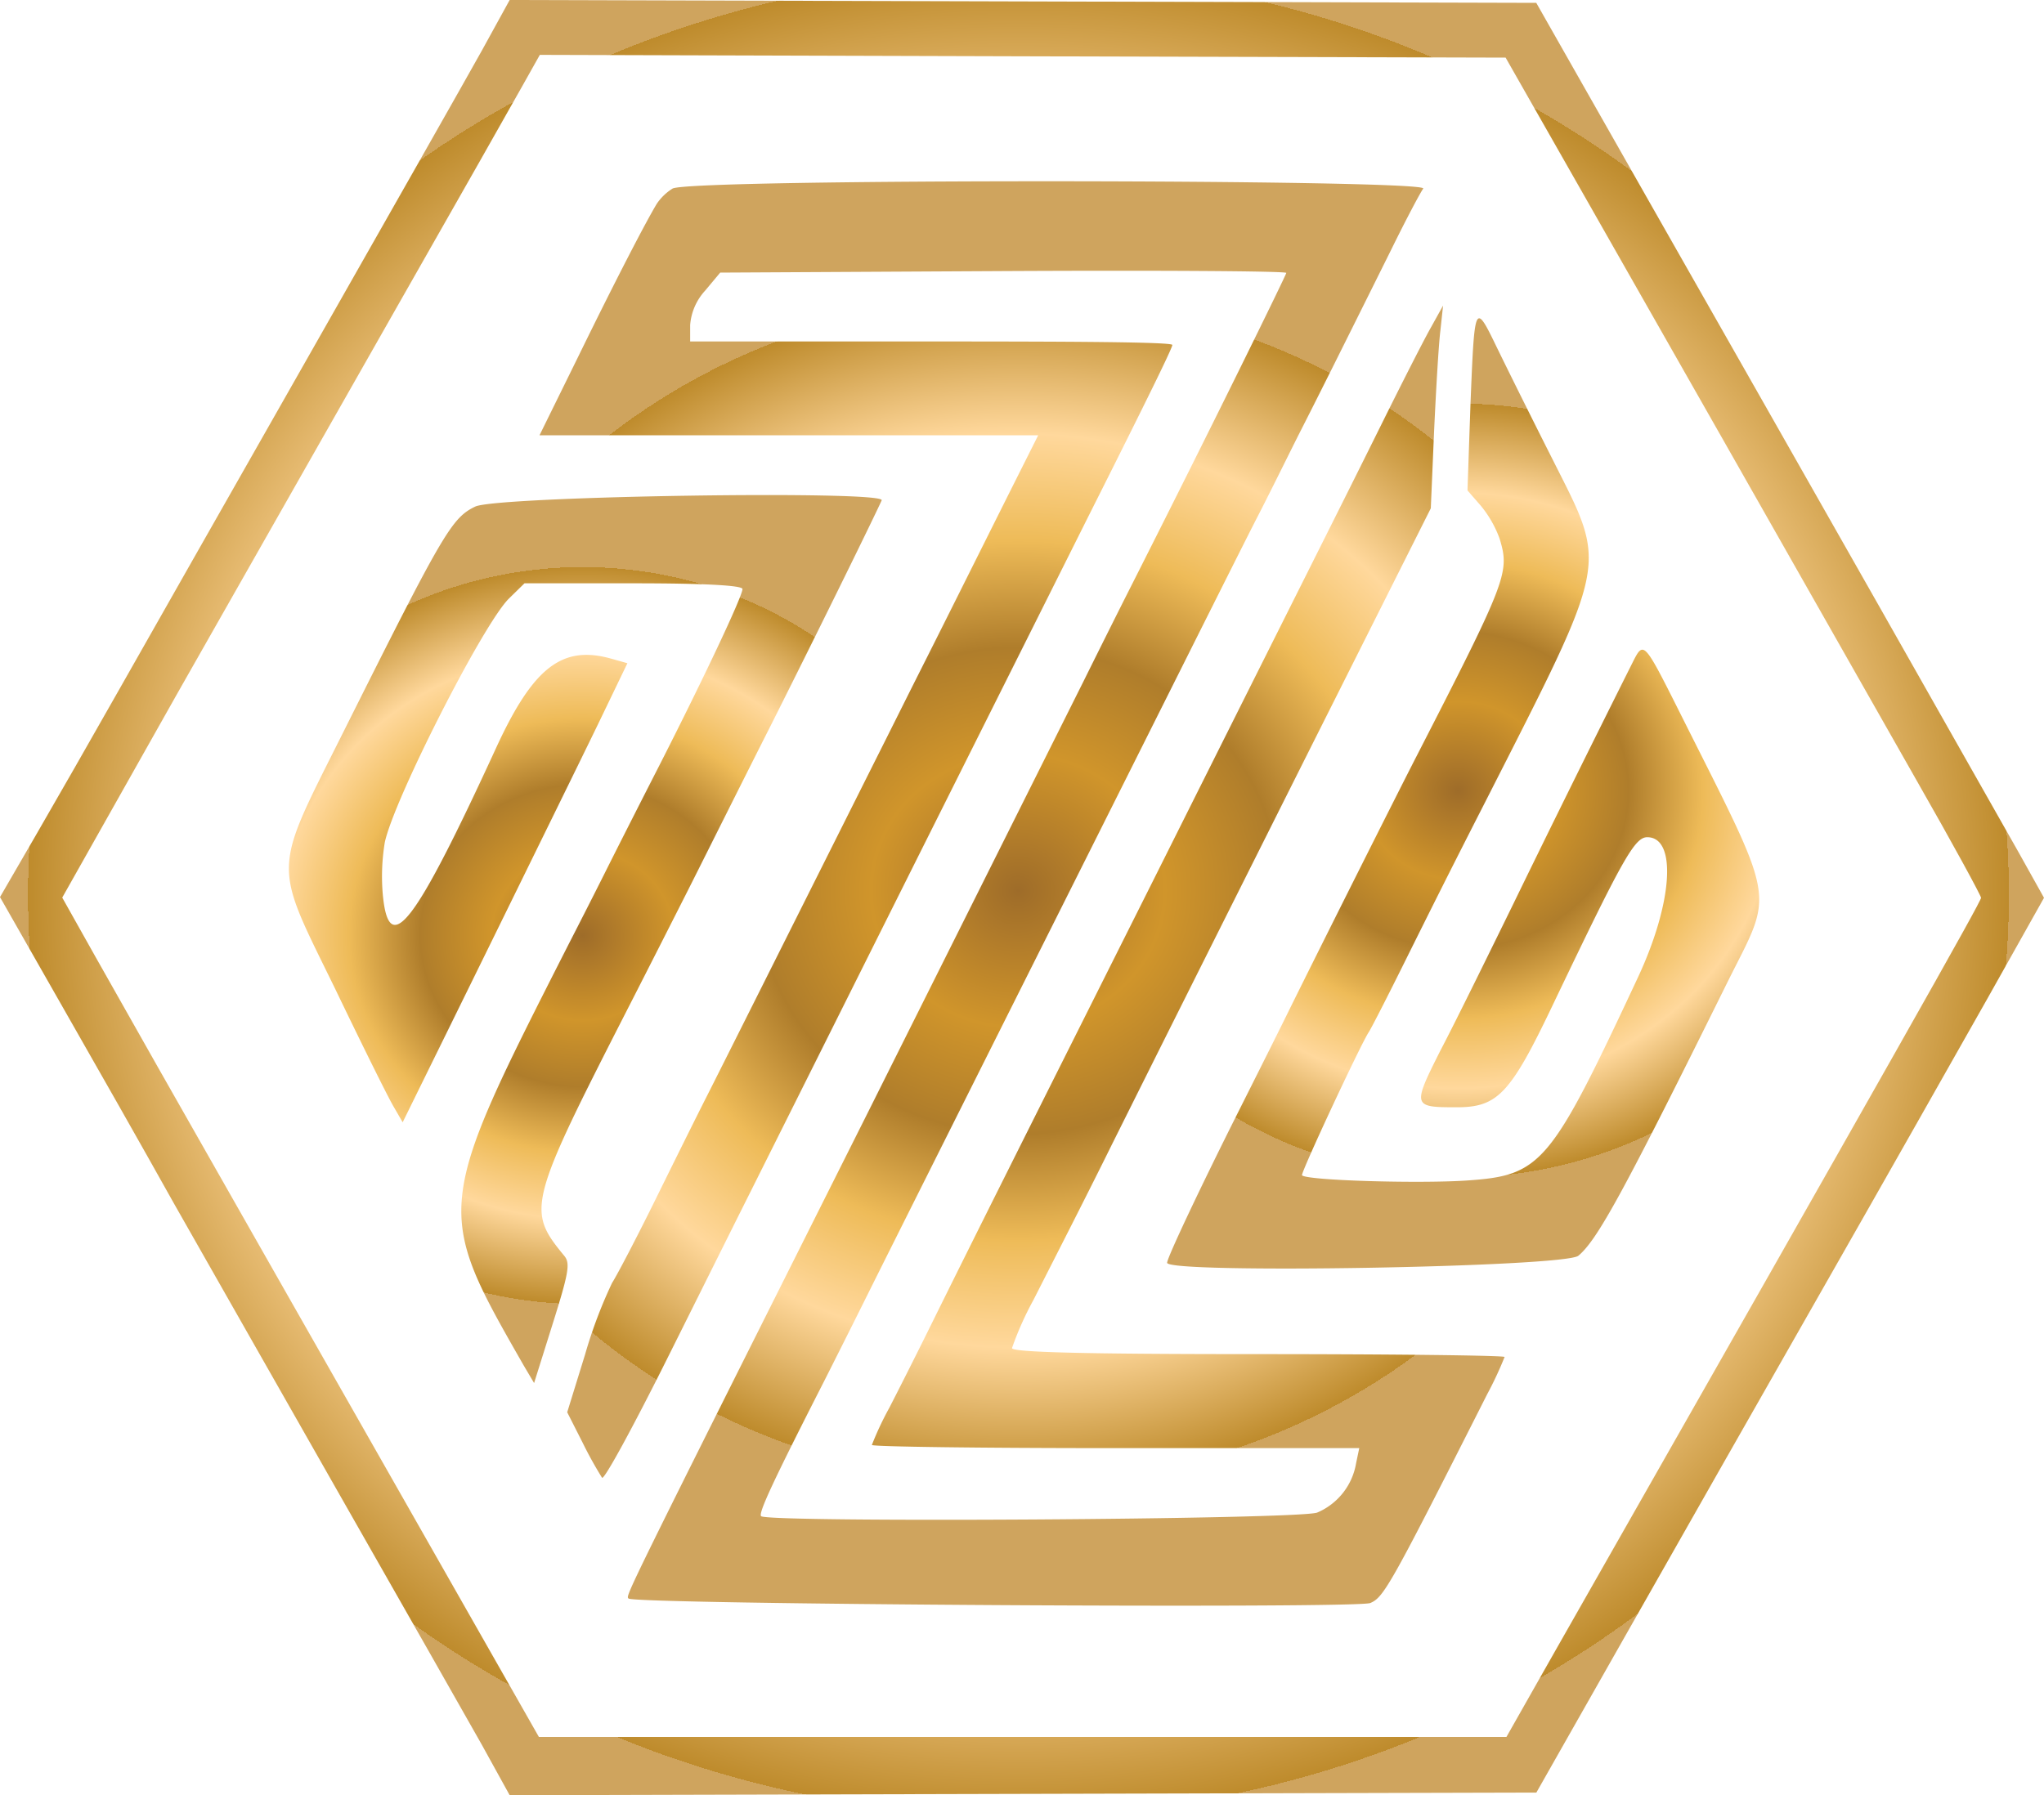 <svg xmlns="http://www.w3.org/2000/svg" xmlns:xlink="http://www.w3.org/1999/xlink" viewBox="0 0 200 175.68"><defs><style>.cls-1{fill:url(#radial-gradient);}.cls-2{fill:url(#radial-gradient-2);}.cls-3{fill:url(#radial-gradient-3);}.cls-4{fill:url(#radial-gradient-4);}</style><radialGradient id="radial-gradient" cx="99.31" cy="93.92" r="95.95" gradientTransform="translate(-0.65 -0.73) scale(1.01 0.94)" gradientUnits="userSpaceOnUse"><stop offset="0" stop-color="#9e6c29"/><stop offset="0.23" stop-color="#d0952b"/><stop offset="0.41" stop-color="#af7d2b"/><stop offset="0.59" stop-color="#eebb58"/><stop offset="0.77" stop-color="#ffd89c"/><stop offset="1" stop-color="#be8b2c"/><stop offset="1" stop-color="#cfa45e"/></radialGradient><radialGradient id="radial-gradient-2" cx="99.27" cy="93.52" r="61.79" xlink:href="#radial-gradient"/><radialGradient id="radial-gradient-3" cx="141.9" cy="83.08" r="40.29" xlink:href="#radial-gradient"/><radialGradient id="radial-gradient-4" cx="57.08" cy="98.19" r="38.37" xlink:href="#radial-gradient"/></defs><g id="Layer_2" data-name="Layer 2"><g id="Layer_1-2" data-name="Layer 1"><path class="cls-1" d="M17,117.75c2.85,5,10.16,17.89,16.24,28.56S45.59,168,47.11,170.7l2.76,5,50.22-.13,50.24-.13,8.72-15.37c4.79-8.45,13.47-23.72,19.3-33.94s13.06-23,16.12-28.41L200,87.87l-2.49-4.46C196.14,81,189.91,70,183.68,59s-16.3-28.68-22.36-39.35L150.32.28,100.09.14,49.87,0,47.12,5C45.6,7.73,38,21.13,30.25,34.76S14.09,63.19,11.58,67.63,5.42,78.44,3.5,81.76L0,87.8,5.92,98.19C9.19,103.91,14.19,112.71,17,117.75Zm.42-50c6.26-11,16-28.19,21.66-38.13s11.05-19.44,12-21.15l1.74-3.1,47.25.14,47.25.13L155,19.13c7.26,12.75,18.59,32.68,32.59,57.35,3.43,6,6.25,11.18,6.25,11.39,0,.38-8.41,15.25-41.72,73.8L147.4,170H52.73l-6.9-12.13-20.08-35.3C18.51,109.86,11.12,96.82,9.34,93.64L6.09,87.85Z"/><path class="cls-2" d="M101.6,42.57l-2.91,5.8c-4.06,8.12-6.49,13-8.77,17.52-1.08,2.14-3,6-4.25,8.48-6.94,13.85-15.3,30.54-16.55,33-.79,1.55-3,6-4.89,9.84s-3.86,7.61-4.34,8.35a46.17,46.17,0,0,0-2.64,7l-1.75,5.66,1.52,3a38.92,38.92,0,0,0,1.89,3.41c.2.24,3.05-5,6.34-11.59s6.84-13.72,7.88-15.79L89.85,83.8l16.72-33.41c5.75-11.44,8.14-16.33,8.14-16.63s-10.62-.34-23.6-.34H67.53V31.81A5.61,5.61,0,0,1,69,28.44l1.47-1.76,27.69-.15c15.24-.08,27.7,0,27.7.18s-7.26,15-15.47,31.22c-.9,1.78-2.9,5.78-4.44,8.89l-21,42c-24.18,48.22-23.73,47.32-23.45,47.63.53.57,71.25,1,72.58.44s2-1.77,11.44-20.44a35.65,35.65,0,0,0,1.7-3.64c0-.15-10.85-.28-24.1-.28-17,0-24.1-.18-24.1-.59a31.42,31.42,0,0,1,2.1-4.71l3.74-7.36c.9-1.78,2.68-5.3,3.92-7.82,5.64-11.31,8.11-16.24,19.31-38.58L140,49.75l.32-7.49c.19-4.12.45-8.59.62-9.92l.26-2.43L140,32.07c-.67,1.18-2.77,5.31-4.68,9.16-4.43,8.93-5,10-22.1,44.18-14.88,29.69-17.54,35-21.89,43.79-1.42,2.89-3.37,6.75-4.31,8.58a30.83,30.83,0,0,0-1.71,3.64c0,.17,10.74.31,23.86.31H133l-.31,1.48a6.39,6.39,0,0,1-3.81,4.83c-1.86.68-53.76,1-54.41.35-.28-.31,1.25-3.57,6.26-13.39.75-1.49,2.64-5.24,4.19-8.36s10.17-20.33,19.16-38.26S121.55,53.47,123,50.66s3.29-6.58,4.19-8.35c1.62-3.18,3.56-7.06,8.89-17.78,1.47-3,2.9-5.7,3.18-6.07.67-.92-71.92-1-73.46,0a5.19,5.19,0,0,0-1.52,1.46c-1,1.63-4,7.4-7.71,15l-3.78,7.68H101.6Z"/><path class="cls-3" d="M146.73,52.71c1,3.31.78,3.95-8.17,21.39-1.81,3.52-8.78,17.41-12.17,24.25-1.47,3-3.77,7.57-5.11,10.24-3.8,7.56-7.08,14.5-7.08,15,0,1.1,38.89.44,40.24-.69,1.87-1.56,4.43-6.25,14.66-26.92,4.49-9,4.82-7.17-4.75-26.27-3.55-7.08-3.53-7-4.63-4.82-4.15,8.29-8,16.08-11.76,23.81-2.45,5-5.58,11.38-7,14.08-2.78,5.52-2.75,5.59,1.58,5.59,4,0,5.25-1.32,9.39-10,6.81-14.25,8-16.43,9.25-16.43,2.93,0,2.49,6.46-.94,13.78-8.57,18.33-9.41,19.32-16.74,19.82-4.68.31-15.6,0-16.1-.51-.17-.17,5.71-12.76,6.52-14,.21-.3,1.7-3.21,3.32-6.47,2.9-5.84,4.68-9.4,8.05-16,12.3-24.2,12-22.88,6.65-33.55-2.1-4.15-4.53-9.06-5.43-10.91-2.21-4.57-2.22-4.54-2.62,5.26L143.59,48l1.29,1.48A10.93,10.93,0,0,1,146.73,52.71Z"/><path class="cls-4" d="M38.51,108.3l.89,1.54,8.1-16.48c4.45-9.07,9.41-19.17,11-22.45l2.89-6-1.6-.45c-4.79-1.34-7.62.86-11.23,8.7-8,17.41-10.5,20.67-11.1,14.44a20.46,20.46,0,0,1,.19-5.15c.89-4.21,9.65-21.42,12.15-23.87l1.52-1.49H62c6.89,0,10.65.2,10.65.56,0,.69-3.71,8.56-8,17-1.82,3.56-4.22,8.29-5.33,10.51s-2.78,5.5-3.69,7.27c-13.15,25.87-13.15,25.9-4.37,41.24l1,1.69,1.82-5.8c1.57-5,1.73-5.92,1.14-6.64-3.71-4.51-3.57-5.08,6.39-24.56,1.82-3.56,4.34-8.53,5.59-11s5-10,8.39-16.7c5.16-10.29,10-20.18,10.68-21.69.44-1-37.61-.42-39.77.61-2.32,1.12-3.13,2.54-12.9,22.06-7,14-6.94,12.57-.8,25.15C35.42,102.24,38,107.45,38.51,108.3Z"/></g></g></svg>